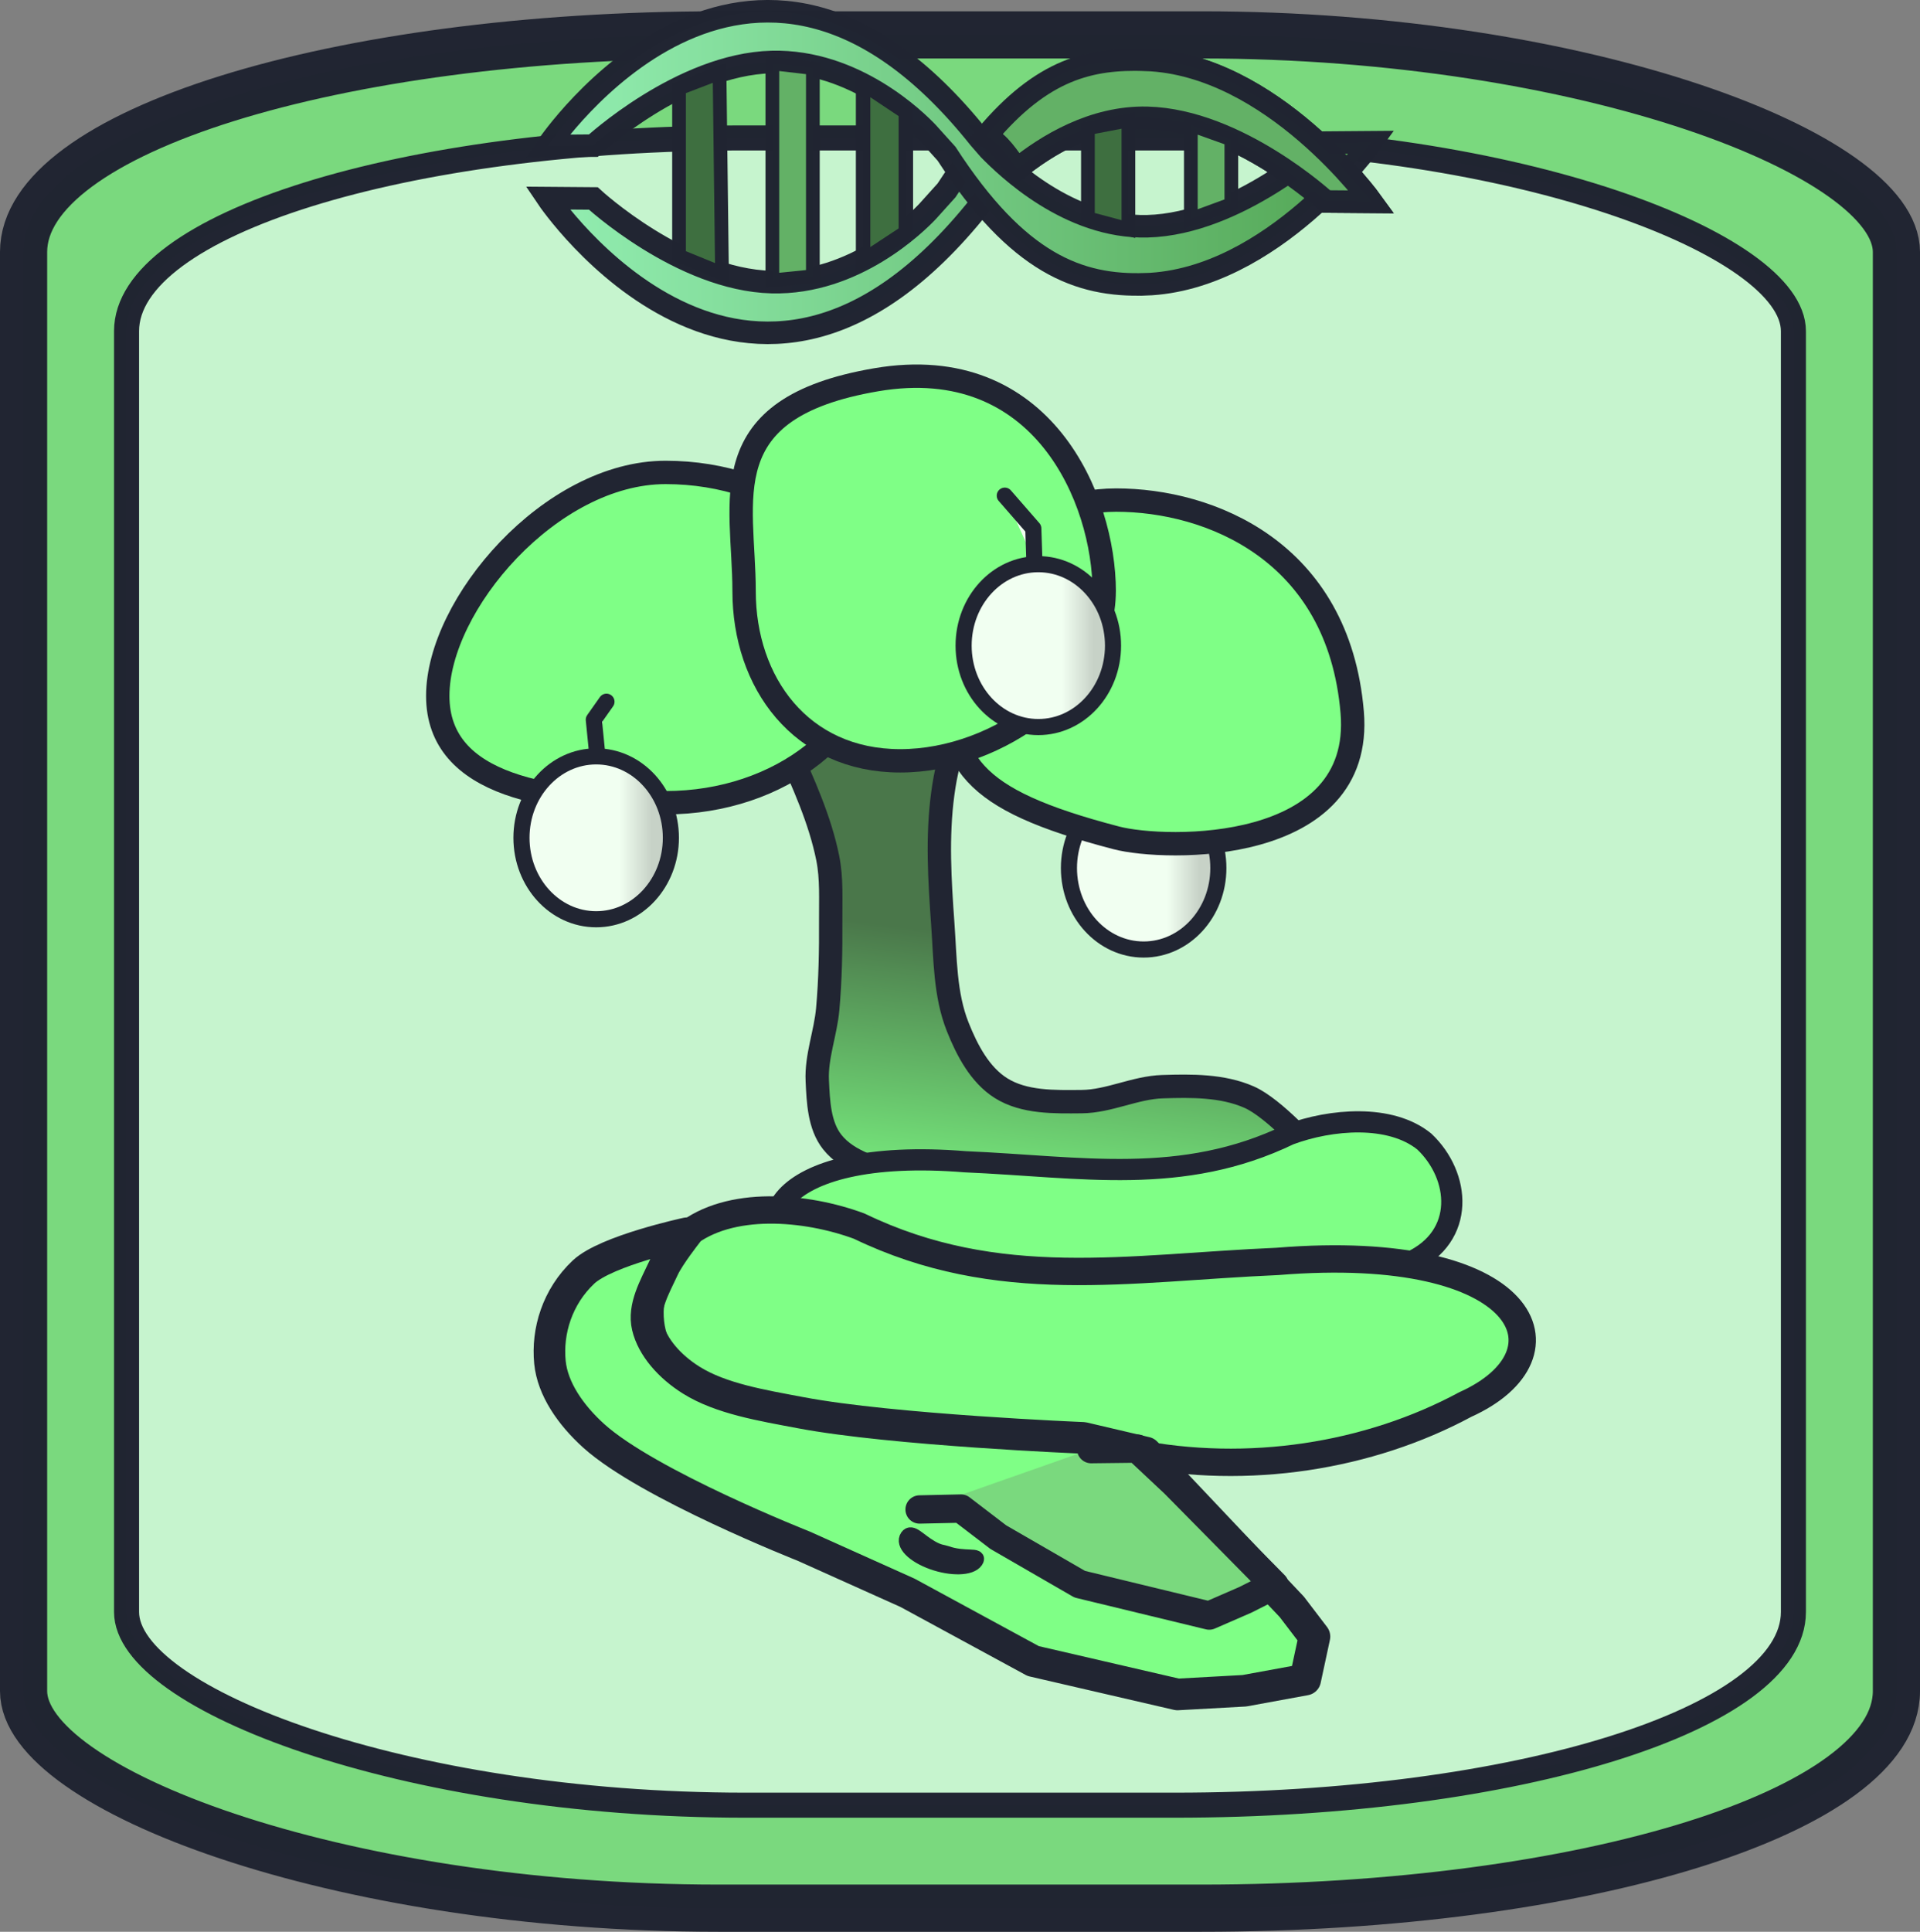 <?xml version="1.0" encoding="UTF-8" standalone="no"?>
<!-- Created with Inkscape (http://www.inkscape.org/) -->

<svg
   width="200"
   height="201.177"
   viewBox="0 0 52.917 53.228"
   version="1.1"
   id="svg1"
   inkscape:version="1.4.2 (f4327f4, 2025-05-13)"
   sodipodi:docname="TreeSnake.svg"
   xml:space="preserve"
   xmlns:inkscape="http://www.inkscape.org/namespaces/inkscape"
   xmlns:sodipodi="http://sodipodi.sourceforge.net/DTD/sodipodi-0.dtd"
   xmlns:xlink="http://www.w3.org/1999/xlink"
   xmlns="http://www.w3.org/2000/svg"
   xmlns:svg="http://www.w3.org/2000/svg"><rect x="0" y="0" width="52.917" height="53.228" fill="#808080" stroke="none"/><sodipodi:namedview
     id="namedview1"
     pagecolor="#ffffff"
     bordercolor="#000000"
     borderopacity="0.25"
     inkscape:showpageshadow="2"
     inkscape:pageopacity="0.0"
     inkscape:pagecheckerboard="0"
     inkscape:deskcolor="#d1d1d1"
     inkscape:document-units="mm"
     inkscape:zoom="2.271521"
     inkscape:cx="195.90398"
     inkscape:cy="112.03947"
     inkscape:window-width="3840"
     inkscape:window-height="2054"
     inkscape:window-x="-11"
     inkscape:window-y="-11"
     inkscape:window-maximized="1"
     inkscape:current-layer="layer1"
     showgrid="true"><inkscape:grid
       id="grid1"
       units="mm"
       originx="0"
       originy="0"
       spacingx="1"
       spacingy="1"
       empcolor="#0099e5"
       empopacity="0.302"
       color="#0099e5"
       opacity="0.149"
       empspacing="5"
       enabled="true"
       visible="true" /></sodipodi:namedview><defs
     id="defs1"><linearGradient
       id="linearGradient11"
       inkscape:collect="always"><stop
         style="stop-color:#f1fff1;stop-opacity:1;"
         offset="0.635"
         id="stop11" /><stop
         style="stop-color:#c7d2c7;stop-opacity:1;"
         offset="0.821"
         id="stop12" /></linearGradient><linearGradient
       id="linearGradient7"
       inkscape:collect="always"><stop
         style="stop-color:#7fff86;stop-opacity:1;"
         offset="0"
         id="stop7" /><stop
         style="stop-color:#4a774a;stop-opacity:1;"
         offset="0.495"
         id="stop8" /></linearGradient><inkscape:path-effect
       effect="spiro"
       id="path-effect45"
       is_visible="true"
       lpeversion="1" /><inkscape:path-effect
       effect="spiro"
       id="path-effect44"
       is_visible="true"
       lpeversion="1" /><inkscape:path-effect
       effect="spiro"
       id="path-effect43"
       is_visible="true"
       lpeversion="1" /><inkscape:path-effect
       effect="spiro"
       id="path-effect42"
       is_visible="true"
       lpeversion="1" /><inkscape:path-effect
       effect="spiro"
       id="path-effect41"
       is_visible="true"
       lpeversion="1" /><inkscape:path-effect
       effect="spiro"
       id="path-effect40"
       is_visible="true"
       lpeversion="1" /><inkscape:path-effect
       effect="fillet_chamfer"
       id="path-effect5"
       is_visible="true"
       lpeversion="1"
       nodesatellites_param="F,0,0,1,0,0,0,1 @ F,0,0,1,0,2.05,0,1 @ F,0,0,1,0,0,0,1"
       radius="0"
       unit="px"
       method="auto"
       mode="F"
       chamfer_steps="1"
       flexible="false"
       use_knot_distance="true"
       apply_no_radius="true"
       apply_with_radius="true"
       only_selected="false"
       hide_knots="false" /><inkscape:path-effect
       effect="fillet_chamfer"
       id="path-effect28"
       is_visible="true"
       lpeversion="1"
       nodesatellites_param="F,0,0,1,0,0,0,1 @ F,0,0,1,0,0,0,1 @ F,0,0,1,0,0,0,1 @ F,0,0,1,0,0,0,1 @ F,0,0,1,0,0,0,1 @ F,0,0,1,0,0,0,1 @ F,0,0,1,0,0,0,1 @ F,0,0,1,0,0,0,1 @ F,0,0,1,0,0,0,1 @ F,0,0,1,0,0,0,1 @ F,0,0,1,0,0,0,1 @ F,0,0,1,0,0,0,1 | F,0,0,1,0,0,0,1 @ F,0,0,1,0,0,0,1 @ F,0,0,1,0,0,0,1 @ F,0,0,1,0,0,0,1 @ F,0,0,1,0,0,0,1 @ F,0,0,1,0,0,0,1 @ F,0,0,1,0,0,0,1 @ F,0,0,1,0,0,0,1 @ F,0,0,1,0,0,0,1 @ F,0,0,1,0,0,0,1 @ F,0,0,1,0,0,0,1"
       radius="0"
       unit="px"
       method="auto"
       mode="F"
       chamfer_steps="1"
       flexible="false"
       use_knot_distance="true"
       apply_no_radius="true"
       apply_with_radius="true"
       only_selected="false"
       hide_knots="false" /><linearGradient
       id="linearGradient13"
       inkscape:collect="always"><stop
         style="stop-color:#94f0b4;stop-opacity:1;"
         offset="0"
         id="stop13" /><stop
         style="stop-color:#51a351;stop-opacity:1;"
         offset="1"
         id="stop14" /></linearGradient><inkscape:path-effect
       effect="powerstroke"
       message=""
       id="path-effect4"
       is_visible="true"
       lpeversion="1.3"
       scale_width="1"
       interpolator_type="CentripetalCatmullRom"
       interpolator_beta="0.75"
       start_linecap_type="round"
       end_linecap_type="round"
       offset_points="10.84,0.437"
       linejoin_type="spiro"
       miter_limit="4"
       not_jump="true"
       sort_points="true" /><inkscape:path-effect
       effect="simplify"
       id="path-effect3"
       is_visible="true"
       lpeversion="1.3"
       threshold="0.012"
       steps="1"
       smooth_angles="0"
       helper_size="0"
       simplify_individual_paths="false"
       simplify_just_coalesce="false"
       step="1" /><linearGradient
       inkscape:collect="always"
       xlink:href="#linearGradient13"
       id="linearGradient14"
       x1="6.124"
       y1="16.682"
       x2="26.723"
       y2="16.682"
       gradientUnits="userSpaceOnUse"
       gradientTransform="matrix(1.161,0,0,1.277,7.587,-15.899)" /><linearGradient
       inkscape:collect="always"
       xlink:href="#linearGradient13"
       id="linearGradient15"
       gradientUnits="userSpaceOnUse"
       x1="6.124"
       y1="16.682"
       x2="26.723"
       y2="16.682"
       gradientTransform="matrix(1.161,0,0,-1.277,7.587,25.38)" /><inkscape:path-effect
       effect="fillet_chamfer"
       id="path-effect5-4"
       is_visible="true"
       lpeversion="1"
       nodesatellites_param="F,0,0,1,0,0,0,1 @ F,0,0,1,0,2.05,0,1 @ F,0,0,1,0,0,0,1"
       radius="0"
       unit="px"
       method="auto"
       mode="F"
       chamfer_steps="1"
       flexible="false"
       use_knot_distance="true"
       apply_no_radius="true"
       apply_with_radius="true"
       only_selected="false"
       hide_knots="false" /><inkscape:path-effect
       effect="fillet_chamfer"
       id="path-effect5-4-5"
       is_visible="true"
       lpeversion="1"
       nodesatellites_param="F,0,0,1,0,0,0,1 @ F,0,0,1,0,2.05,0,1 @ F,0,0,1,0,0,0,1"
       radius="0"
       unit="px"
       method="auto"
       mode="F"
       chamfer_steps="1"
       flexible="false"
       use_knot_distance="true"
       apply_no_radius="true"
       apply_with_radius="true"
       only_selected="false"
       hide_knots="false" /><linearGradient
       inkscape:collect="always"
       xlink:href="#linearGradient7"
       id="linearGradient8"
       x1="25.036"
       y1="33.762"
       x2="27.047"
       y2="17.386"
       gradientUnits="userSpaceOnUse"
       gradientTransform="translate(2.388,0.291)" /><linearGradient
       inkscape:collect="always"
       xlink:href="#linearGradient11"
       id="linearGradient12"
       x1="11.326"
       y1="22.588"
       x2="16.089"
       y2="22.588"
       gradientUnits="userSpaceOnUse"
       gradientTransform="translate(2.923,0.497)" /><linearGradient
       inkscape:collect="always"
       xlink:href="#linearGradient11"
       id="linearGradient16"
       gradientUnits="userSpaceOnUse"
       gradientTransform="translate(18.013,1.331)"
       x1="11.326"
       y1="22.588"
       x2="16.089"
       y2="22.588" /><linearGradient
       inkscape:collect="always"
       xlink:href="#linearGradient11"
       id="linearGradient17"
       gradientUnits="userSpaceOnUse"
       gradientTransform="translate(15.11,-4.799)"
       x1="11.326"
       y1="22.588"
       x2="16.089"
       y2="22.588" /></defs><g
     inkscape:label="Ebene 1"
     inkscape:groupmode="layer"
     id="layer1"
     transform="translate(-0.2)"><path
       id="path5"
       style="fill:#c6f4ce;fill-opacity:0;stroke:#213222;stroke-width:1.4;stroke-linecap:round;stroke-linejoin:round"
       d="m 46.2,45 a 4.242,5 0 0 1 -4.242,5 4.242,5 0 0 1 -4.242,-5 4.242,5 0 0 1 4.242,-5 4.242,5 0 0 1 4.242,5 z" /><rect
       style="fill:#7ad97e;fill-opacity:1;stroke:#212532;stroke-width:1.3;stroke-linejoin:round;stroke-miterlimit:8.2;stroke-dasharray:none;stroke-opacity:0.996"
       id="rect1"
       width="51.617"
       height="51.617"
       x="0.85"
       y="0.961"
       ry="5.982"
       rx="19.158" /><rect
       style="fill:#c6f4ce;fill-opacity:1;stroke:#212532;stroke-width:0.69;stroke-linejoin:round;stroke-miterlimit:8.2;stroke-dasharray:none;stroke-opacity:0.996"
       id="rect1-8"
       width="45.94"
       height="45.94"
       x="3.688"
       y="3.8"
       ry="5.324"
       rx="17.051" /><path
       d="m 31.769,1.647 c 3.497,0.119 6.235,3.915 6.235,3.915 l -1.264,-0.01 c 0,0 -2.427,-2.241 -4.917,-2.305 -2.157,-0.055 -3.895,1.639 -4.364,2.117 L 27.191,5.671 C 20.816,13.668 15.289,5.458 15.289,5.458 l 1.264,0.01 c 0,0 2.427,2.241 4.916,2.305 2.295,0.059 4,-1.634 4.298,-1.95 l 0.52,-0.577 c 1.965,-3.03 3.649,-3.661 5.481,-3.598 z"
       style="fill:url(#linearGradient14);fill-opacity:1;stroke:#212532;stroke-width:0.621;stroke-opacity:0.996"
       id="path9-3"
       sodipodi:nodetypes="scccccccsccs" /><path
       d="m 31.769,7.834 c 3.497,-0.119 6.235,-3.915 6.235,-3.915 l -1.264,0.01 c 0,0 -2.427,2.241 -4.917,2.305 C 29.665,6.289 27.927,4.595 27.459,4.117 L 27.191,3.809 C 20.816,-4.187 15.289,4.023 15.289,4.023 l 1.264,-0.01 c 0,0 2.427,-2.241 4.916,-2.305 2.295,-0.059 4,1.634 4.298,1.95 l 0.52,0.577 c 1.965,3.03 3.649,3.661 5.481,3.598 z"
       style="fill:url(#linearGradient15);fill-opacity:1;stroke:#212532;stroke-width:0.621;stroke-opacity:0.996"
       id="path9-3-3"
       sodipodi:nodetypes="scccccccsccs" /><path
       d="m 31.769,1.647 c -1.512,-0.051 -2.84,0.252 -4.391,2.103 0.372,0.186 0.61,0.576 0.854,0.91 0.81,-0.654 2.101,-1.451 3.591,-1.413 2.489,0.064 4.917,2.305 4.917,2.305 l 1.264,0.01 c 0,0 -2.738,-3.796 -6.235,-3.915 z"
       style="fill:#63b166;fill-opacity:1;stroke:#212532;stroke-width:0.621;stroke-opacity:0.996"
       id="path18"
       sodipodi:nodetypes="cccccccc" /><path
       id="rect18"
       style="fill:#3e6f40;fill-opacity:1;stroke:#212532;stroke-width:0.378;stroke-opacity:0.996"
       d="M 18.915,2.436 20.031,2.009 20.099,7.531 18.915,7.048 Z"
       sodipodi:nodetypes="ccccc" /><path
       id="rect18-0"
       style="fill:#63b166;stroke:#212532;stroke-width:0.378;stroke-opacity:0.996"
       d="m 21.487,1.745 1.116,0.13 v 5.737 l -1.116,0.112 z"
       sodipodi:nodetypes="ccccc" /><path
       id="rect18-2"
       style="fill:#3e6f40;fill-opacity:1;stroke:#212532;stroke-width:0.399;stroke-opacity:0.996"
       d="m 23.988,2.307 1.178,0.785 v 3.309 l -1.178,0.776 z"
       sodipodi:nodetypes="ccccc" /><path
       id="rect18-5"
       style="fill:#3e6f40;fill-opacity:1;stroke:#212532;stroke-width:0.378;stroke-opacity:0.996"
       d="M 30.184,3.532 31.3,3.318 V 6.312 L 30.184,6.014 Z"
       sodipodi:nodetypes="ccccc" /><path
       id="rect18-20"
       style="fill:#63b166;stroke:#212532;stroke-width:0.378;stroke-opacity:0.996"
       d="m 33.021,3.442 1.116,0.4 v 1.785 l -1.116,0.409 z"
       sodipodi:nodetypes="ccccc" /><path
       style="fill:#3e6f40;fill-opacity:1;stroke:none;stroke-width:1.172;stroke-dasharray:none;stroke-opacity:0.996"
       d="M 50.489,39.566 45.619,51.205"
       id="path24" /><ellipse
       style="fill:url(#linearGradient16);stroke:#212532;stroke-width:0.444;stroke-linecap:round;stroke-linejoin:round;stroke-dasharray:none;stroke-opacity:1"
       id="path11-1"
       cx="31.72"
       cy="23.919"
       rx="2.059"
       ry="2.244" /><path
       style="fill:url(#linearGradient8);stroke:#212532;stroke-width:0.644;stroke-linecap:round;stroke-linejoin:round;stroke-dasharray:none;stroke-opacity:1"
       d="m 36.357,31.713 c 0,0 -1.035,-1.177 -1.73,-1.483 -0.734,-0.323 -1.587,-0.314 -2.389,-0.288 -0.753,0.024 -1.47,0.405 -2.224,0.412 -0.751,0.007 -1.587,0.029 -2.224,-0.371 -0.584,-0.366 -0.939,-1.048 -1.194,-1.688 -0.355,-0.889 -0.343,-1.887 -0.412,-2.842 -0.086,-1.191 -0.16,-2.399 0,-3.583 0.076,-0.564 0.202,-1.136 0.453,-1.647 0.302,-0.616 1.235,-1.647 1.235,-1.647 l -7.371,0.124 0.7,0.577 c 0,0 0.498,0.863 0.7,1.318 0.44,0.988 0.898,1.987 1.112,3.047 0.114,0.566 0.078,1.152 0.082,1.73 0.005,0.81 -0.01,1.623 -0.082,2.43 -0.059,0.663 -0.32,1.312 -0.288,1.977 0.027,0.579 0.053,1.234 0.412,1.688 0.449,0.568 1.253,0.744 1.936,0.988 1.032,0.369 3.212,0.7 3.212,0.7 l 4.983,-0.206 z"
       id="path6"
       sodipodi:nodetypes="caaaaaaaacccaaaaaaaccc" /><path
       style="fill:#7fff86;fill-opacity:1;stroke:#212532;stroke-width:0.584;stroke-linecap:round;stroke-linejoin:round;stroke-dasharray:none;stroke-opacity:1"
       d="m 39.455,31.454 c -0.935,-0.76 -2.574,-0.62 -3.713,-0.197 -2.969,1.433 -5.746,0.891 -8.935,0.754 -5.385,-0.439 -6.404,1.984 -4.016,3.057 2.053,1.107 4.64,1.522 7.093,1.031 3.061,-0.431 6.34,-0.291 9.189,-1.327 1.53,-0.705 1.378,-2.378 0.382,-3.318 z"
       id="path4-4"
       sodipodi:nodetypes="ccccccc" /><path
       style="fill:#7fff86;fill-opacity:1;stroke:#212532;stroke-width:0.754;stroke-linecap:round;stroke-linejoin:round;stroke-dasharray:none;stroke-opacity:1"
       d="m 19.092,34.039 c 1.206,-0.981 3.32,-0.799 4.789,-0.254 3.83,1.849 7.412,1.149 11.524,0.972 6.946,-0.566 8.26,2.558 5.18,3.943 -2.648,1.427 -5.985,1.963 -9.149,1.33 C 27.488,39.475 23.259,39.655 19.585,38.319 17.611,37.409 17.807,35.252 19.092,34.039 Z"
       id="path4"
       sodipodi:nodetypes="ccccccc" /><path
       style="fill:#7fff86;fill-opacity:1;stroke:#212532;stroke-width:0.871;stroke-linecap:round;stroke-linejoin:round;stroke-dasharray:none;stroke-opacity:1"
       d="M 35.804,44.276 36.428,45.094 36.173,46.28 34.497,46.587 32.652,46.689 28.676,45.769 25.212,43.888 22.344,42.6 c 0,0 -4.295,-1.694 -5.782,-3.038 -0.635,-0.574 -1.132,-1.292 -1.205,-2.024 -0.085,-0.856 0.2,-1.805 0.924,-2.487 0.63,-0.594 2.851,-1.07 2.851,-1.07 0,0 -0.487,0.619 -0.643,0.954 -0.242,0.522 -0.57,1.077 -0.442,1.619 0.133,0.562 0.607,1.101 1.205,1.475 0.82,0.513 1.961,0.697 3.012,0.896 2.53,0.48 7.79,0.694 7.79,0.694 l 1.727,0.405 z"
       id="path2"
       sodipodi:nodetypes="ccccccccaaacaaaaccc" /><path
       style="fill:#7ad97e;fill-opacity:1;stroke:#212532;stroke-width:0.781;stroke-linecap:round;stroke-linejoin:round;stroke-dasharray:none;stroke-opacity:1"
       d="m 25.545,41.592 1.14,-0.025 1.03,0.788 2.244,1.296 3.568,0.864 0.993,-0.432 0.809,-0.407 -2.758,-2.796 -1.03,-0.966 -1.267,0.015"
       id="path1"
       sodipodi:nodetypes="cccccccccc" /><path
       id="path3"
       style="fill:#7fff86;stroke:#212532;stroke-width:0.403;stroke-linecap:round;stroke-linejoin:round"
       d="m 27.094,43.015 c -0.141,0.204 -0.677,0.218 -1.199,0.031 -0.521,-0.187 -0.83,-0.503 -0.689,-0.707 0.118,-0.17 0.307,0.101 0.661,0.305 0.222,0.128 0.322,0.117 0.407,0.148 0.521,0.187 0.96,0.019 0.82,0.223 z"
       sodipodi:nodetypes="ssssss" /><path
       id="path8"
       style="fill:#7fff86;stroke:#212532;stroke-width:0.644;stroke-linecap:round;stroke-linejoin:round"
       d="m 24.29,17.567 c 0,2.513 -2.572,4.551 -5.745,4.551 -3.173,0 -6.28,-0.431 -6.28,-2.944 0,-2.513 3.107,-6.157 6.28,-6.157 3.173,0 5.745,2.037 5.745,4.551 z"
       sodipodi:nodetypes="sssss" /><path
       id="path10"
       style="fill:#7fff86;stroke:#212532;stroke-width:0.644;stroke-linecap:round;stroke-linejoin:round"
       d="m 37.468,19.626 c 0.33,3.924 -5.136,3.818 -6.507,3.459 -4.094,-1.071 -4.653,-2.083 -4.653,-4.653 0,-2.57 2.083,-4.653 4.653,-4.653 2.57,0 6.131,1.39 6.507,5.848 z"
       sodipodi:nodetypes="sssss" /><path
       id="path9"
       style="fill:#7fff86;stroke:#212532;stroke-width:0.644;stroke-linecap:round;stroke-linejoin:round"
       d="m 30.632,16.29 c -10e-7,2.513 -2.881,4.674 -5.621,4.674 -2.741,0 -4.303,-2.161 -4.303,-4.674 0,-2.513 -0.949,-5.045 3.645,-5.827 4.594,-0.782 6.28,3.314 6.28,5.827 z"
       sodipodi:nodetypes="ssszs" /><ellipse
       style="fill:url(#linearGradient12);stroke:#212532;stroke-width:0.444;stroke-linecap:round;stroke-linejoin:round;stroke-dasharray:none;stroke-opacity:1"
       id="path11"
       cx="16.631"
       cy="23.085"
       rx="2.059"
       ry="2.244" /><ellipse
       style="fill:url(#linearGradient17);stroke:#212532;stroke-width:0.444;stroke-linecap:round;stroke-linejoin:round;stroke-dasharray:none;stroke-opacity:1"
       id="path11-7"
       cx="28.817"
       cy="17.789"
       rx="2.059"
       ry="2.244" /><path
       style="fill:#f1fff1;fill-opacity:1;stroke:#212532;stroke-width:0.444;stroke-linecap:round;stroke-linejoin:round;stroke-dasharray:none;stroke-opacity:1"
       d="m 16.653,20.704 -0.087,-0.874 0.349,-0.495"
       id="path17" /><path
       style="fill:#f1fff1;fill-opacity:1;stroke:#212532;stroke-width:0.444;stroke-linecap:round;stroke-linejoin:round;stroke-dasharray:none;stroke-opacity:1"
       d="m 28.708,15.463 -0.029,-0.903 -0.786,-0.903"
       id="path19" /></g></svg>
